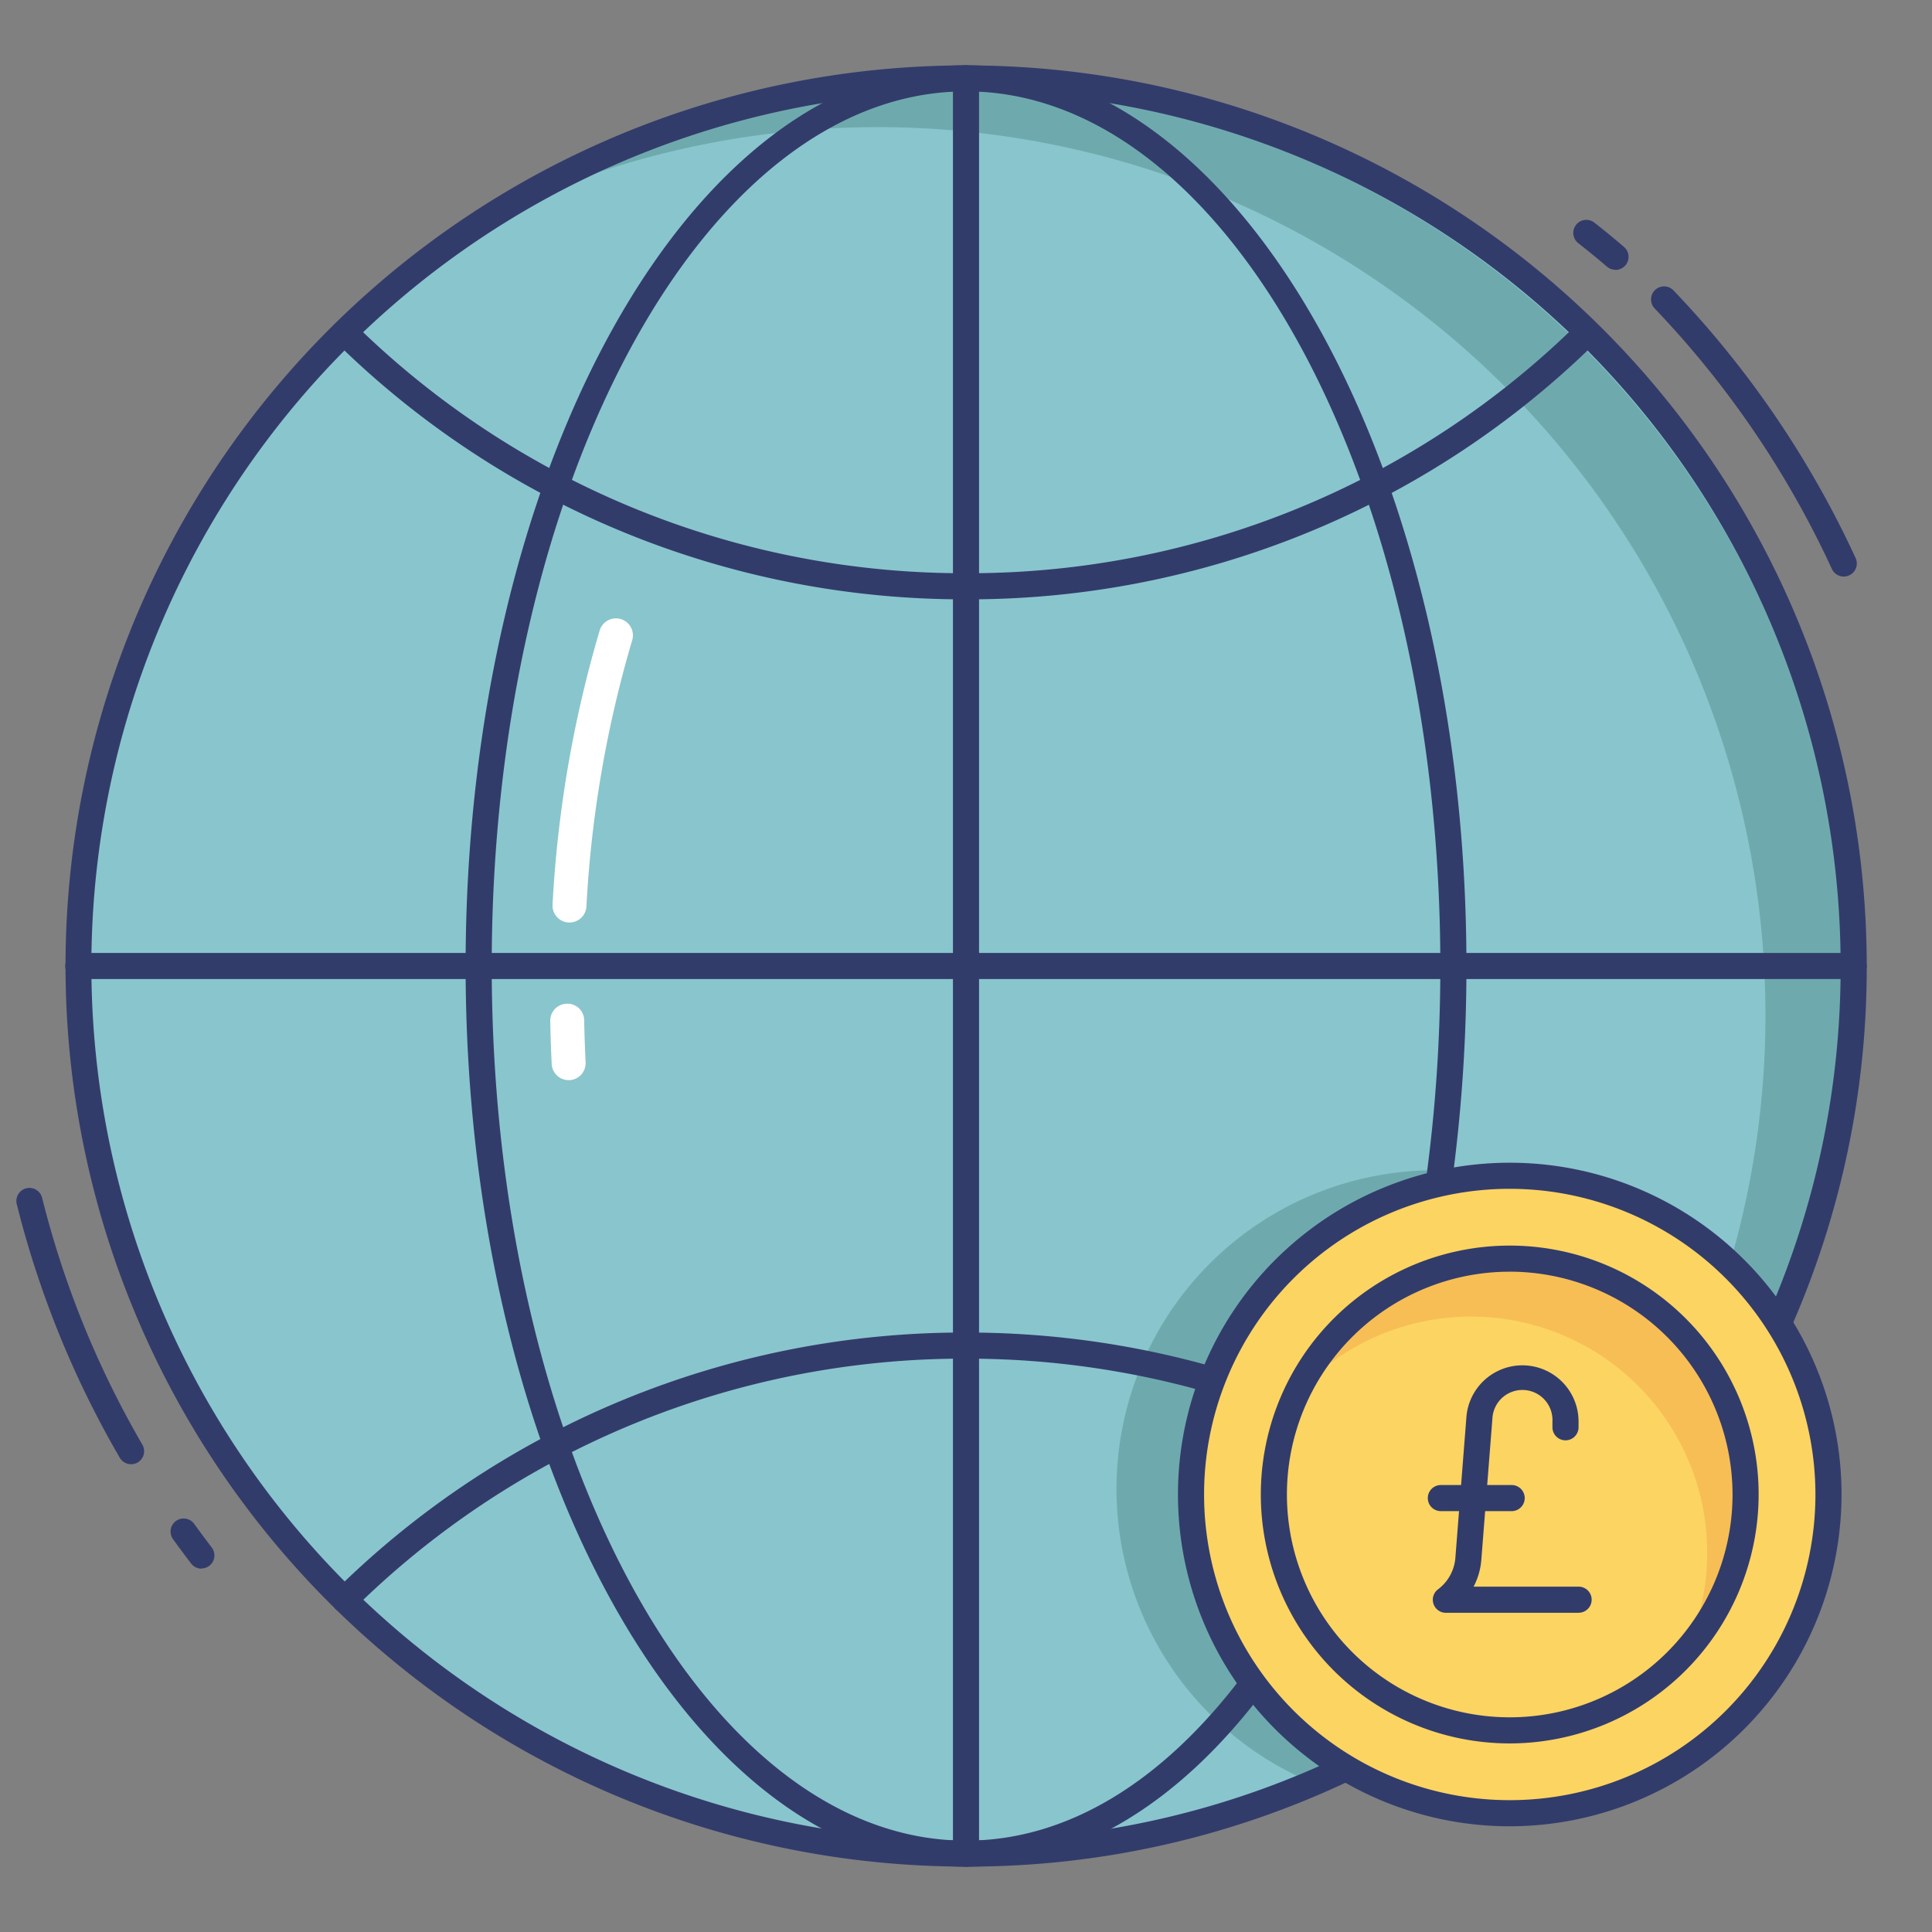 <svg id="color_line" height="512" viewBox="0 0 74 74" width="512" xmlns="http://www.w3.org/2000/svg" data-name="color line"><rect x="0" y="0" width="74" height="74" fill="#808080" stroke="none"/><path d="m68.128 50.687a34.014 34.014 0 1 0 -16.574 17.036" fill="#89c5cd"/><path d="m67.62 38.872a33.906 33.906 0 0 1 -2.451 12.667h2.117l.464-.477a34 34 0 0 0 -47.76-43.34 34 34 0 0 1 47.63 31.15z" fill="#6eaaad"/><path d="m37 22.956a34.281 34.281 0 0 1 -24.152-9.867.5.5 0 0 1 .7-.714 33.284 33.284 0 0 0 23.452 9.581 33.24 33.24 0 0 0 23.451-9.58.5.5 0 0 1 .7.713 34.234 34.234 0 0 1 -24.151 9.867z" fill="#323c6b"/><path d="m37 71.5a.5.5 0 0 1 -.5-.5v-68a.5.5 0 1 1 1 0v68a.5.5 0 0 1 -.5.5z" fill="#323c6b"/><path d="m71 37.5h-68a.5.5 0 0 1 0-1h68a.5.5 0 0 1 0 1z" fill="#323c6b"/><path d="m51.52 67.862a34.106 34.106 0 0 0 -2.82-2.752 10.53 10.53 0 0 1 -1.895-3.036 12.825 12.825 0 0 1 -.552-7.455c1.183-5.474 4.954-7.947 9.72-9.744-.331-.027-.662-.051-1-.051a12.2 12.2 0 0 0 -4.283 23.627 1.507 1.507 0 0 1 .83-.589z" fill="#6eaaad"/><g fill="#323c6b"><path d="m7.717 60.083a.5.5 0 0 1 -.4-.2q-.35-.459-.689-.927a.5.5 0 0 1 .811-.587c.221.305.444.607.674.907a.5.5 0 0 1 -.4.8z"/><path d="m5.02 56.083a.5.5 0 0 1 -.432-.248 37.29 37.29 0 0 1 -3.946-9.713.5.5 0 0 1 .971-.244 36.284 36.284 0 0 0 3.839 9.454.5.5 0 0 1 -.432.752z"/><path d="m70.619 22.083a.5.5 0 0 1 -.454-.291 36.643 36.643 0 0 0 -6.776-9.965.5.5 0 1 1 .723-.69 37.614 37.614 0 0 1 6.962 10.237.5.5 0 0 1 -.454.709z"/><path d="m61.875 10.333a.5.5 0 0 1 -.325-.12c-.36-.309-.729-.609-1.1-.9a.5.5 0 0 1 .621-.784c.383.3.762.612 1.132.929a.5.5 0 0 1 -.325.88z"/><path d="m37 71.495a34.495 34.495 0 1 1 34.5-34.495 34.163 34.163 0 0 1 -2.915 13.884.5.5 0 1 1 -.914-.4 33.19 33.19 0 0 0 2.829-13.484 33.5 33.5 0 1 0 -33.5 33.495 33.058 33.058 0 0 0 14.339-3.223.5.5 0 1 1 .43.9 34.043 34.043 0 0 1 -14.769 3.323z"/><path d="m13.2 61.774a.5.5 0 0 1 -.351-.856 34.239 34.239 0 0 1 24.151-9.879 34.616 34.616 0 0 1 9.57 1.341.5.5 0 0 1 -.277.961 33.6 33.6 0 0 0 -9.293-1.302 33.246 33.246 0 0 0 -23.451 9.592.5.5 0 0 1 -.349.143z"/><path d="m37 71.5c-10.567 0-19.166-15.479-19.166-34.5s8.599-34.5 19.166-34.5 19.168 15.479 19.168 34.5a61.478 61.478 0 0 1 -.571 8.411.5.5 0 0 1 -.99-.138 60.552 60.552 0 0 0 .561-8.273c0-18.47-8.149-33.5-18.168-33.5s-18.166 15.03-18.166 33.5 8.149 33.5 18.166 33.5c3.821 0 7.485-2.186 10.6-6.321a.5.5 0 0 1 .8.6c-3.311 4.394-7.251 6.721-11.4 6.721z"/></g><path d="m21.779 41.372a.65.65 0 0 1 -.648-.619q-.04-.828-.055-1.646a.649.649 0 0 1 .637-.663.639.639 0 0 1 .662.637q.016.8.055 1.61a.65.65 0 0 1 -.618.681z" fill="#fff"/><path d="m21.813 35.334h-.04a.65.65 0 0 1 -.609-.688 45.484 45.484 0 0 1 1.806-10.5.65.65 0 0 1 1.244.379 44.229 44.229 0 0 0 -1.753 10.2.649.649 0 0 1 -.648.609z" fill="#fff"/><circle cx="57.827" cy="57.243" fill="#fcd462" r="12.209"/><path d="m57.826 69.951a12.708 12.708 0 1 1 12.709-12.708 12.723 12.723 0 0 1 -12.709 12.708zm0-24.417a11.708 11.708 0 1 0 11.709 11.709 11.721 11.721 0 0 0 -11.709-11.709z" fill="#323c6b"/><path d="m64.3 63.759a8.915 8.915 0 0 0 1.09-4.3 9.044 9.044 0 0 0 -15.51-6.31 9.037 9.037 0 1 1 14.42 10.61z" fill="#f7be56"/><path d="m60.466 61.774h-5.086a.5.5 0 0 1 -.3-.9 1.67 1.67 0 0 0 .663-1.192l.425-5.421a2.151 2.151 0 0 1 4.294.18v.227a.5.5 0 0 1 -1 0v-.228a1.151 1.151 0 0 0 -2.3-.1l-.425 5.421a2.673 2.673 0 0 1 -.294 1.011h4.021a.5.5 0 0 1 0 1z" fill="#323c6b"/><path d="m57.9 57.88h-2.712a.5.5 0 0 1 0-1h2.712a.5.5 0 0 1 0 1z" fill="#323c6b"/><path d="m57.826 66.777a9.534 9.534 0 1 1 9.534-9.534 9.545 9.545 0 0 1 -9.534 9.534zm0-18.068a8.534 8.534 0 1 0 8.534 8.534 8.544 8.544 0 0 0 -8.534-8.535z" fill="#323c6b"/></svg>